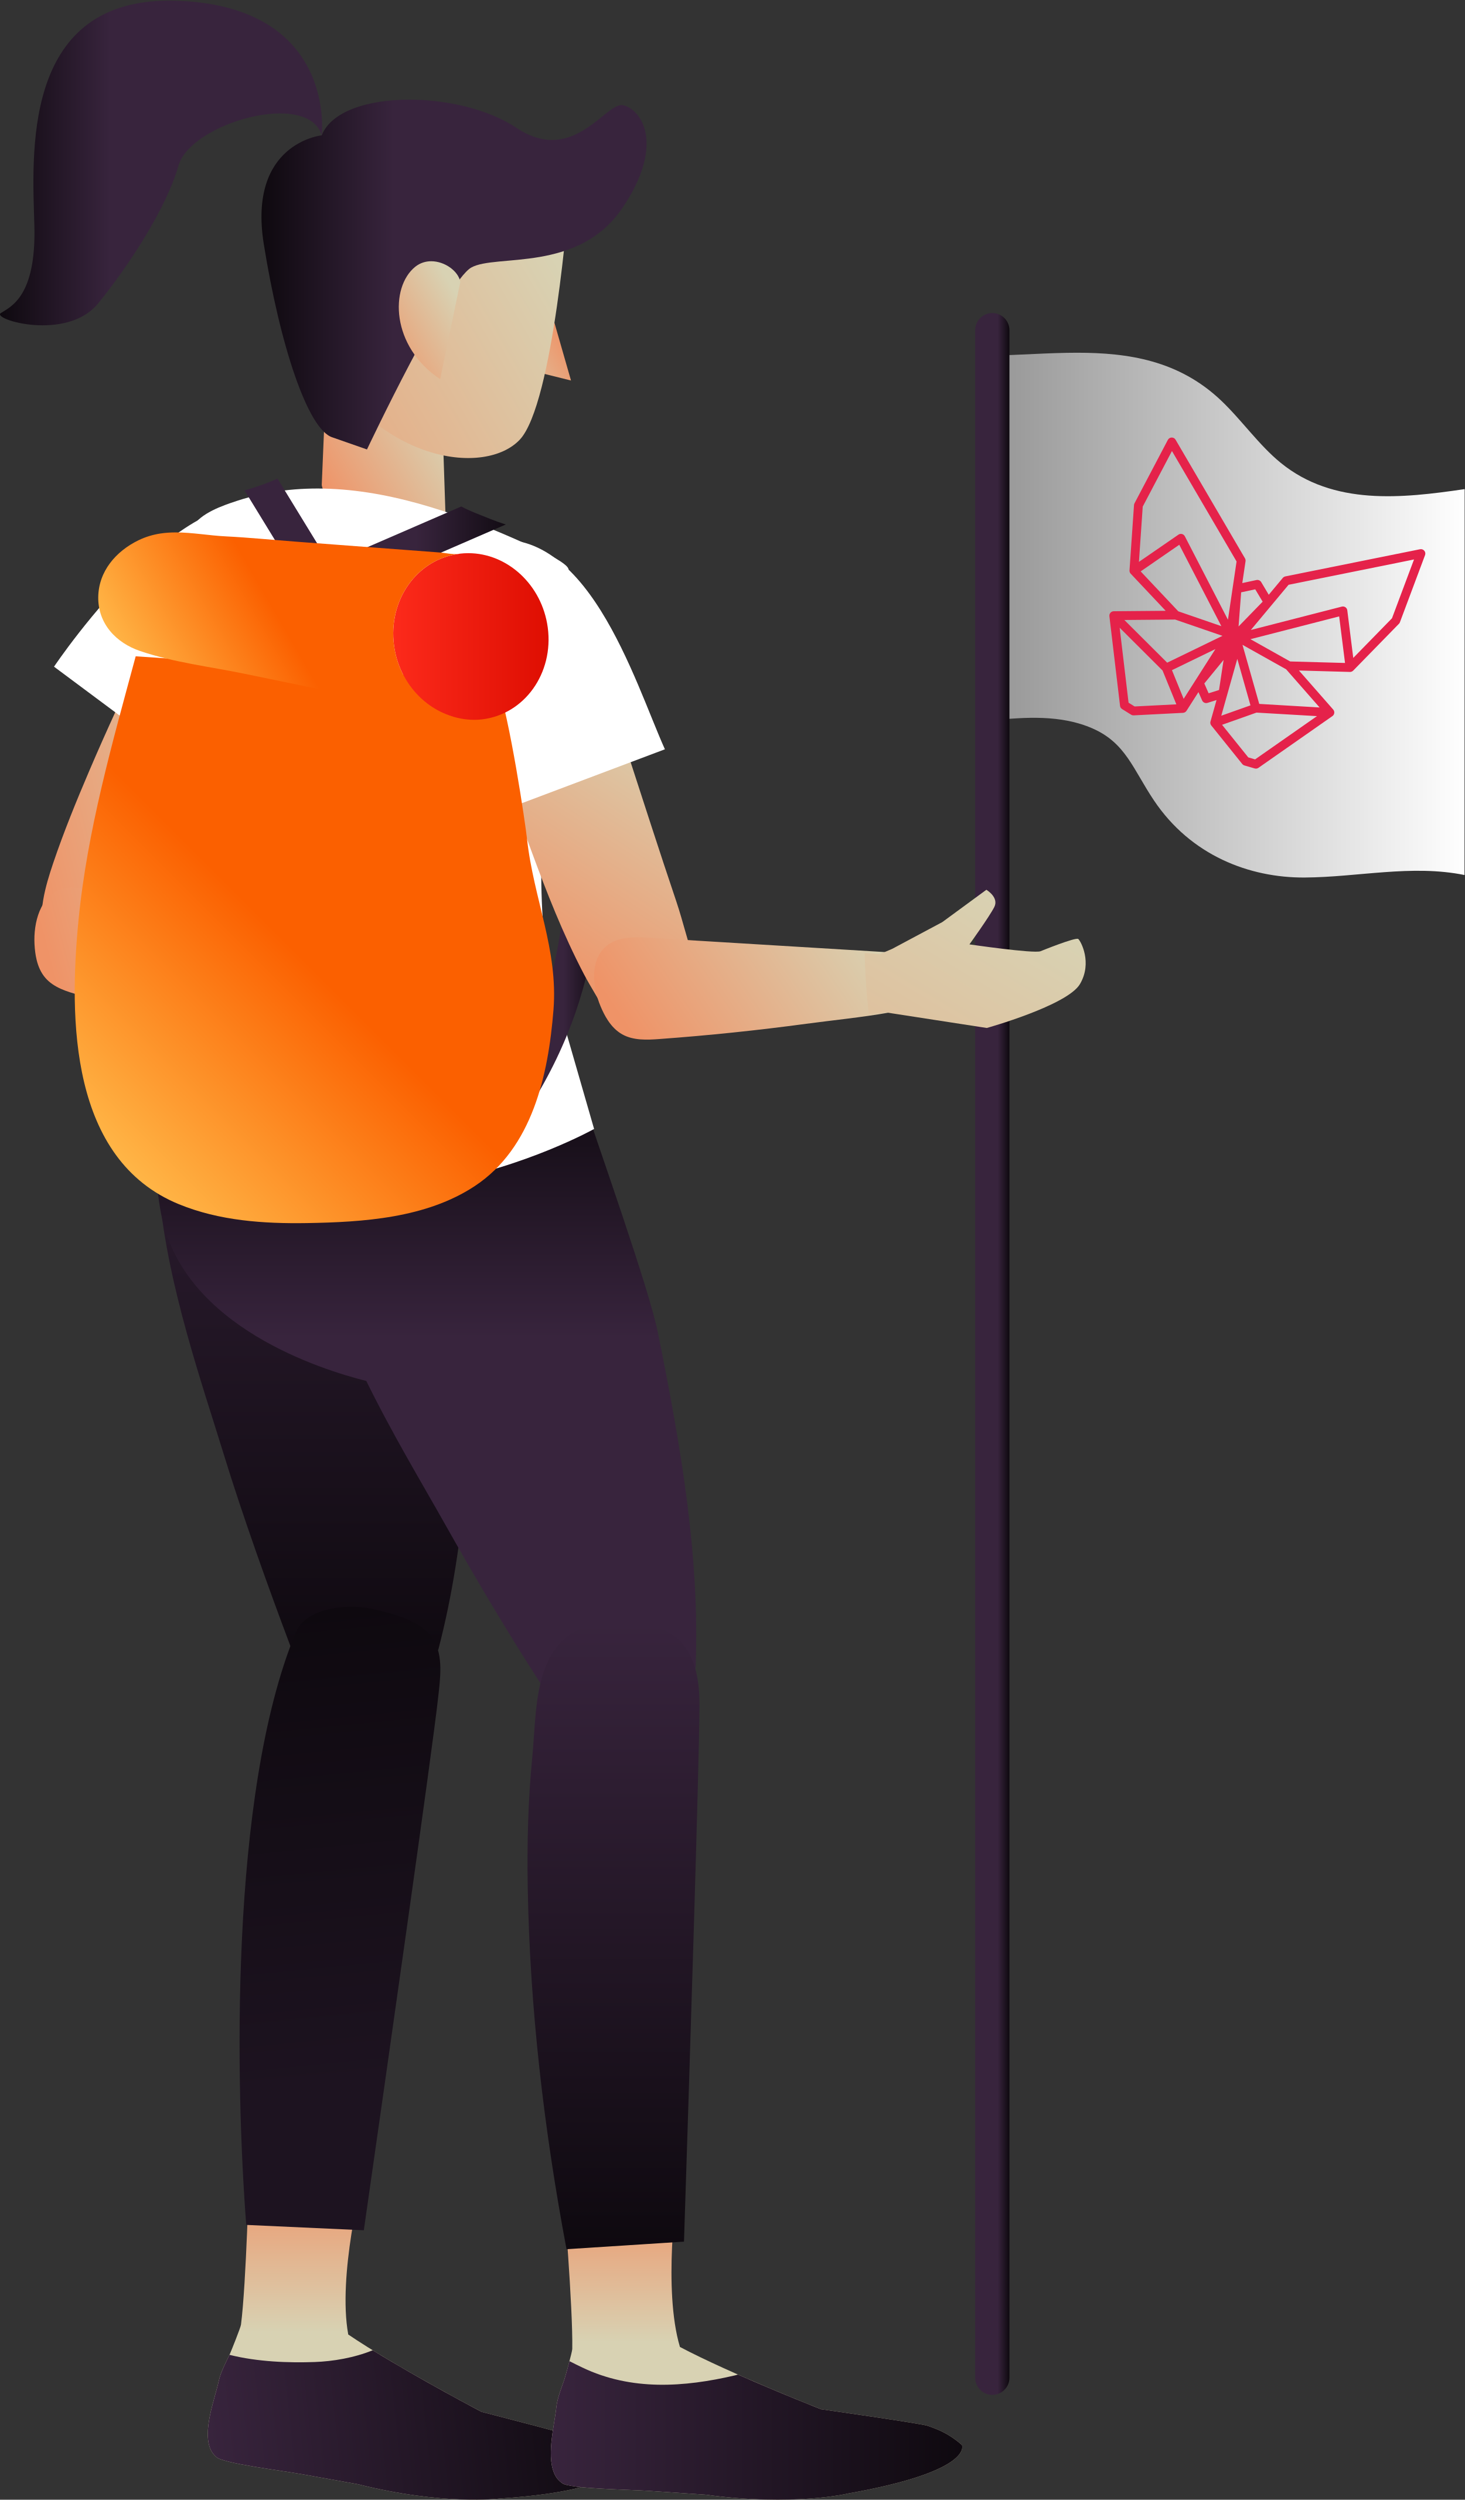 <?xml version="1.0" encoding="UTF-8" standalone="no"?>
<svg
   xmlns:dc="http://purl.org/dc/elements/1.1/"
   xmlns:cc="http://creativecommons.org/ns#"
   xmlns:rdf="http://www.w3.org/1999/02/22-rdf-syntax-ns#"
   xmlns:svg="http://www.w3.org/2000/svg"
   xmlns="http://www.w3.org/2000/svg"
   viewBox="0 0 151.753 258.924"
   height="258.924"
   width="151.753"
   xml:space="preserve"
   id="svg2"
   version="1.1"><rect x="0" y="0" width="151.753" height="258.924" fill="#333333" stroke="none"/><defs
     id="defs6"><clipPath
       id="clipPath18"
       clipPathUnits="userSpaceOnUse"><path
         id="path16"
         d="m 15.897,150.973 c -0.739,-0.359 -1.367,-0.995 -1.915,-1.767 v 0 c -1.162,-1.639 -1.964,-3.89 -2.703,-5.406 v 0 c -1.517,-3.114 -2.977,-6.256 -4.336,-9.442 v 0 c -1.01,-2.363 -1.984,-4.744 -2.808,-7.179 v 0 C 3.531,125.387 2.896,123.234 3.429,121.35 v 0 c 0.523,-1.848 2.283,-2.562 4.07,-2.265 v 0 c 0.791,0.132 1.523,0.336 2.066,0.787 v 0 c 1.068,0.886 3.537,5.349 4.803,8.036 v 0 c 1.125,2.39 2.261,4.774 3.391,7.163 v 0 c 0.798,1.687 1.595,3.374 2.375,5.071 v 0 c 1.59,3.461 3.997,8.523 -0.484,11.022 v 0 c -0.402,0.225 -0.918,0.317 -1.455,0.317 v 0 c -0.825,0 -1.702,-0.218 -2.298,-0.508" /></clipPath><linearGradient
       id="linearGradient30"
       spreadMethod="pad"
       gradientTransform="matrix(23.758,5.765,5.765,-23.758,0.742,132.411)"
       gradientUnits="userSpaceOnUse"
       y2="0"
       x2="1"
       y1="0"
       x1="0"><stop
         id="stop24"
         offset="0"
         style="stop-opacity:1;stop-color:#ef9367" /><stop
         id="stop26"
         offset="0.862"
         style="stop-opacity:1;stop-color:#d8d2b3" /><stop
         id="stop28"
         offset="1"
         style="stop-opacity:1;stop-color:#d8d2b3" /></linearGradient><clipPath
       id="clipPath40"
       clipPathUnits="userSpaceOnUse"><path
         id="path38"
         d="m 29.888,118.071 -4.362,-0.645 -1.068,-0.063 c -0.189,0.086 -0.558,0.255 -1.057,0.485 v 0 c -0.499,-1.502 -0.942,-3.024 -1.292,-4.562 v 0 c 0.4,-0.109 0.788,-0.214 1.199,-0.326 v 0 l 0.008,0.026 7.054,-3.826 c 0,0 6.484,-0.466 7.967,0.77 v 0 c 1.482,1.237 1.186,3.123 1.057,3.341 v 0 c -0.129,0.219 -3.083,0.095 -3.083,0.095 v 0 c -0.577,-0.002 -5.02,2.364 -5.02,2.364 v 0 c 0,0 2.18,1.499 2.795,2.08 v 0 c 0.615,0.581 -0.126,1.471 -0.126,1.471 v 0 z" /></clipPath><linearGradient
       id="linearGradient52"
       spreadMethod="pad"
       gradientTransform="matrix(-21.957,-17.96,-17.96,21.957,35.674,117.818)"
       gradientUnits="userSpaceOnUse"
       y2="0"
       x2="1"
       y1="0"
       x1="0"><stop
         id="stop46"
         offset="0"
         style="stop-opacity:1;stop-color:#d8d2b3" /><stop
         id="stop48"
         offset="0.987"
         style="stop-opacity:1;stop-color:#e5af88" /><stop
         id="stop50"
         offset="1"
         style="stop-opacity:1;stop-color:#e5af88" /></linearGradient><clipPath
       id="clipPath62"
       clipPathUnits="userSpaceOnUse"><path
         id="path60"
         d="M 4.755,125.144 C 3.134,124.608 2.59,122.566 2.682,120.861 v 0 c 0.022,-0.405 0.07,-0.82 0.167,-1.217 v 0 c 0.126,-0.514 0.337,-0.999 0.684,-1.397 v 0 c 0.652,-0.75 1.664,-1.057 2.621,-1.323 v 0 c 3.678,-1.022 7.388,-1.932 11.121,-2.727 v 0 c 1.864,-0.398 4.383,-1.019 6.265,-1.332 v 0 l 1.536,4.445 c -5.673,2.429 -11.346,4.858 -17.018,7.288 v 0 c -0.785,0.336 -1.637,0.676 -2.469,0.676 v 0 c -0.281,0 -0.56,-0.039 -0.834,-0.13" /></clipPath><linearGradient
       id="linearGradient74"
       spreadMethod="pad"
       gradientTransform="matrix(-20.277,-5.229,-5.229,20.277,23.983,121.545)"
       gradientUnits="userSpaceOnUse"
       y2="0"
       x2="1"
       y1="0"
       x1="0"><stop
         id="stop68"
         offset="0"
         style="stop-opacity:1;stop-color:#d8d2b3" /><stop
         id="stop70"
         offset="0.956"
         style="stop-opacity:1;stop-color:#ef9367" /><stop
         id="stop72"
         offset="1"
         style="stop-opacity:1;stop-color:#ef9367" /></linearGradient><clipPath
       id="clipPath84"
       clipPathUnits="userSpaceOnUse"><path
         id="path82"
         d="M 0,194.193 H 113.815 V 0 H 0 Z" /></clipPath><clipPath
       id="clipPath96"
       clipPathUnits="userSpaceOnUse"><path
         id="path94"
         d="m 22.508,121.1 c -1.234,-0.263 -2.402,-0.766 -3.443,-1.477 v 0 C 6.806,111.251 14.07,92.058 17.385,81.242 v 0 c 1.441,-4.697 3.449,-10.309 5.182,-14.907 v 0 c 6.3,-5.489 11.495,-0.272 11.495,-0.272 v 0 c 2.209,8.451 2.56,17.371 2.7,26.066 v 0 c 0.071,4.319 -2.107,20.121 -2.349,24.439 v 0 c -0.266,4.724 -0.944,6.197 -3.349,6.197 v 0 c -1.758,0 -4.438,-0.786 -8.556,-1.665" /></clipPath><linearGradient
       id="linearGradient108"
       spreadMethod="pad"
       gradientTransform="matrix(2.6e-6,58.941,-58.941,2.6e-6,24.488,63.823)"
       gradientUnits="userSpaceOnUse"
       y2="0"
       x2="1"
       y1="0"
       x1="0"><stop
         id="stop102"
         offset="0"
         style="stop-opacity:1;stop-color:#0e090f" /><stop
         id="stop104"
         offset="0.996"
         style="stop-opacity:1;stop-color:#38243d" /><stop
         id="stop106"
         offset="1"
         style="stop-opacity:1;stop-color:#38243d" /></linearGradient><clipPath
       id="clipPath118"
       clipPathUnits="userSpaceOnUse"><path
         id="path116"
         d="M 18.726,13.599 C 18.698,13.38 17.942,11.493 17.852,11.3 v 0 C 17.532,10.625 17.153,9.934 16.997,9.222 v 0 C 16.669,7.741 15.707,5.331 16.378,3.876 v 0 c 0.087,-0.19 0.227,-0.377 0.44,-0.567 v 0 c 0.553,-0.49 5.08,-1.045 6.578,-1.313 v 0 c 1.461,-0.261 2.922,-0.522 4.382,-0.783 v 0 C 34.477,-0.467 38.8,0.089 38.8,0.089 v 0 c 9.942,0.661 9.209,2.771 9.209,2.771 v 0 c -1.069,1.18 -2.064,1.551 -2.46,1.767 v 0 c -0.396,0.216 -8.127,2.2 -8.127,2.2 v 0 c 0,0 -6.679,3.512 -10.373,6.021 v 0 h 0.011 c -0.833,4.587 1.109,12.088 1.109,12.088 v 0 l -8.804,0.677 c 0,0 -0.228,-8.842 -0.639,-12.014" /></clipPath><linearGradient
       id="linearGradient130"
       spreadMethod="pad"
       gradientTransform="matrix(-4.27e-5,25.612,-25.612,-4.27e-5,32.083,9.766e-4)"
       gradientUnits="userSpaceOnUse"
       y2="0"
       x2="1"
       y1="0"
       x1="0"><stop
         id="stop124"
         offset="0"
         style="stop-opacity:1;stop-color:#d8d2b3" /><stop
         id="stop126"
         offset="0.509"
         style="stop-opacity:1;stop-color:#d8d2b3" /><stop
         id="stop128"
         offset="1"
         style="stop-opacity:1;stop-color:#ef9367" /></linearGradient><clipPath
       id="clipPath140"
       clipPathUnits="userSpaceOnUse"><path
         id="path138"
         d="m 24.455,10.701 c -2.008,-0.071 -4.426,0.008 -6.623,0.559 v 0 C 17.517,10.598 17.15,9.92 16.997,9.222 v 0 C 16.669,7.741 15.707,5.331 16.378,3.876 v 0 c 0.087,-0.19 0.227,-0.377 0.44,-0.567 v 0 c 0.553,-0.49 5.08,-1.045 6.578,-1.313 v 0 c 1.461,-0.261 2.922,-0.522 4.382,-0.783 v 0 C 34.477,-0.467 38.8,0.089 38.8,0.089 v 0 c 9.942,0.661 9.209,2.771 9.209,2.771 v 0 c -1.069,1.18 -2.064,1.551 -2.46,1.767 v 0 c -0.396,0.216 -8.127,2.2 -8.127,2.2 v 0 c 0,0 -4.754,2.499 -8.458,4.788 v 0 C 27.518,11.028 25.89,10.753 24.455,10.701" /></clipPath><linearGradient
       id="linearGradient152"
       spreadMethod="pad"
       gradientTransform="matrix(-31.303,-3.311,3.311,-31.303,47.503,7.68)"
       gradientUnits="userSpaceOnUse"
       y2="0"
       x2="1"
       y1="0"
       x1="0"><stop
         id="stop146"
         offset="0"
         style="stop-opacity:1;stop-color:#0e090f" /><stop
         id="stop148"
         offset="0.996"
         style="stop-opacity:1;stop-color:#38243d" /><stop
         id="stop150"
         offset="1"
         style="stop-opacity:1;stop-color:#38243d" /></linearGradient><clipPath
       id="clipPath162"
       clipPathUnits="userSpaceOnUse"><path
         id="path160"
         d="M 22.972,67.37 C 17.769,54.761 18.332,31.833 19.134,21.356 v 0 l 9.138,-0.417 c 1.721,12.013 5.349,37.438 5.779,41.43 v 0 c 0.152,1.41 0.417,3.19 -0.367,4.467 v 0 c -0.892,1.454 -3.052,1.979 -4.592,2.352 v 0 c -0.492,0.12 -1.118,0.194 -1.785,0.194 v 0 c -1.722,0 -3.711,-0.498 -4.335,-2.012" /></clipPath><linearGradient
       id="linearGradient178"
       spreadMethod="pad"
       gradientTransform="matrix(5.083,-48.056,48.056,5.083,23.932,69.073)"
       gradientUnits="userSpaceOnUse"
       y2="0"
       x2="1"
       y1="0"
       x1="0"><stop
         id="stop168"
         offset="0"
         style="stop-opacity:1;stop-color:#0e090f" /><stop
         id="stop170"
         offset="0.764"
         style="stop-opacity:1;stop-color:#1d1320" /><stop
         id="stop172"
         offset="0.765"
         style="stop-opacity:1;stop-color:#1d1320" /><stop
         id="stop174"
         offset="0.999"
         style="stop-opacity:1;stop-color:#1d1320" /><stop
         id="stop176"
         offset="1"
         style="stop-opacity:1;stop-color:#1d1320" /></linearGradient><clipPath
       id="clipPath188"
       clipPathUnits="userSpaceOnUse"><path
         id="path186"
         d="m 25.723,110.711 c -0.024,-0.041 -0.054,-0.08 -0.077,-0.121 v 0 l -0.02,0.121 H 12.468 l -0.021,-0.02 c -0.97,-6.53 0.151,-11.14 0.151,-11.14 v 0 C 14.48,91.125 24.904,87.826 28.465,86.934 v 0 c 2.018,-4.112 4.314,-7.927 6.055,-11.019 v 0 c 2.411,-4.281 4.916,-8.522 7.591,-12.644 v 0 c 7.327,-4.016 11.943,1.378 11.943,1.378 v 0 c 0.352,8.727 -1.21,17.516 -2.93,26.04 v 0 c -0.696,3.446 -4.456,13.971 -6.459,20.022 v 0 z" /></clipPath><linearGradient
       id="linearGradient204"
       spreadMethod="pad"
       gradientTransform="matrix(2.6e-6,-59.606,59.606,2.6e-6,33.078,110.711)"
       gradientUnits="userSpaceOnUse"
       y2="0"
       x2="1"
       y1="0"
       x1="0"><stop
         id="stop194"
         offset="0"
         style="stop-opacity:1;stop-color:#0e090f" /><stop
         id="stop196"
         offset="0.343"
         style="stop-opacity:1;stop-color:#38243d" /><stop
         id="stop198"
         offset="0.811"
         style="stop-opacity:1;stop-color:#38243d" /><stop
         id="stop200"
         offset="0.997"
         style="stop-opacity:1;stop-color:#38243d" /><stop
         id="stop202"
         offset="1"
         style="stop-opacity:1;stop-color:#38243d" /></linearGradient><clipPath
       id="clipPath214"
       clipPathUnits="userSpaceOnUse"><path
         id="path212"
         d="m 43.787,23.725 c 0,0 0.742,-8.814 0.683,-12.013 v 0 c -0.005,-0.221 -0.549,-2.18 -0.618,-2.38 v 0 C 43.609,8.626 43.308,7.898 43.23,7.172 v 0 C 43.068,5.664 42.375,3.163 43.202,1.79 v 0 C 43.31,1.611 43.469,1.442 43.701,1.275 v 0 c 0.603,-0.426 5.164,-0.482 6.684,-0.584 v 0 c 1.479,-0.098 2.96,-0.198 4.439,-0.298 v 0 c 6.844,-0.934 11.08,0.091 11.08,0.091 v 0 c 9.809,1.748 8.849,3.765 8.849,3.765 v 0 c -1.191,1.056 -2.222,1.317 -2.639,1.488 v 0 c -0.416,0.171 -8.319,1.296 -8.319,1.296 v 0 c 0,0 -7.024,2.756 -10.97,4.845 v 0 l 0.01,10e-4 c -1.331,4.469 -0.223,12.137 -0.223,12.137 v 0 z" /></clipPath><linearGradient
       id="linearGradient226"
       spreadMethod="pad"
       gradientTransform="matrix(1e-6,24.017,-24.017,1e-6,58.792,0)"
       gradientUnits="userSpaceOnUse"
       y2="0"
       x2="1"
       y1="0"
       x1="0"><stop
         id="stop220"
         offset="0"
         style="stop-opacity:1;stop-color:#d8d2b3" /><stop
         id="stop222"
         offset="0.509"
         style="stop-opacity:1;stop-color:#d8d2b3" /><stop
         id="stop224"
         offset="1"
         style="stop-opacity:1;stop-color:#ef9367" /></linearGradient><clipPath
       id="clipPath236"
       clipPathUnits="userSpaceOnUse"><path
         id="path234"
         d="M 0,194.193 H 113.815 V 0 H 0 Z" /></clipPath><clipPath
       id="clipPath248"
       clipPathUnits="userSpaceOnUse"><path
         id="path246"
         d="M 43.852,9.332 C 43.609,8.626 43.308,7.898 43.23,7.172 v 0 C 43.068,5.664 42.375,3.163 43.202,1.79 v 0 C 43.31,1.611 43.469,1.442 43.701,1.275 v 0 c 0.603,-0.426 5.164,-0.482 6.684,-0.584 v 0 c 1.479,-0.098 2.96,-0.198 4.439,-0.298 v 0 c 6.844,-0.934 11.08,0.091 11.08,0.091 v 0 c 9.809,1.748 8.849,3.765 8.849,3.765 v 0 c -1.191,1.056 -2.222,1.317 -2.639,1.488 v 0 c -0.416,0.171 -8.319,1.296 -8.319,1.296 v 0 c 0,0 -3.172,1.244 -6.45,2.694 v 0 C 57.275,9.705 57.204,9.684 57.129,9.666 v 0 C 53.126,8.732 49.06,8.457 45.259,10.27 v 0 c -0.328,0.156 -0.666,0.323 -1.007,0.498 v 0 c -0.161,-0.616 -0.361,-1.32 -0.4,-1.436" /></clipPath><linearGradient
       id="linearGradient260"
       spreadMethod="pad"
       gradientTransform="matrix(-31.975,0,0,-31.975,74.779,5.384)"
       gradientUnits="userSpaceOnUse"
       y2="0"
       x2="1"
       y1="0"
       x1="0"><stop
         id="stop254"
         offset="0"
         style="stop-opacity:1;stop-color:#0e090f" /><stop
         id="stop256"
         offset="0.996"
         style="stop-opacity:1;stop-color:#38243d" /><stop
         id="stop258"
         offset="1"
         style="stop-opacity:1;stop-color:#38243d" /></linearGradient><clipPath
       id="clipPath270"
       clipPathUnits="userSpaceOnUse"><path
         id="path268"
         d="m 44.986,67.63 c -3.565,-1.705 -3.289,-6.555 -3.622,-9.92 v 0 c -0.332,-3.344 -0.41,-6.711 -0.355,-10.069 v 0 c 0.156,-9.434 1.268,-18.904 3.014,-28.173 v 0 l 9.129,0.588 c 0.394,12.129 1.212,37.799 1.202,41.813 v 0 c -0.006,2.072 -0.411,4.393 -2.371,5.509 v 0 C 50.891,68 49.544,68.315 48.208,68.315 v 0 c -1.136,0 -2.263,-0.227 -3.222,-0.685" /></clipPath><linearGradient
       id="linearGradient282"
       spreadMethod="pad"
       gradientTransform="matrix(2.1e-6,48.847,-48.847,2.1e-6,47.673,19.468)"
       gradientUnits="userSpaceOnUse"
       y2="0"
       x2="1"
       y1="0"
       x1="0"><stop
         id="stop276"
         offset="0"
         style="stop-opacity:1;stop-color:#0e090f" /><stop
         id="stop278"
         offset="0.996"
         style="stop-opacity:1;stop-color:#38243d" /><stop
         id="stop280"
         offset="1"
         style="stop-opacity:1;stop-color:#38243d" /></linearGradient><clipPath
       id="clipPath292"
       clipPathUnits="userSpaceOnUse"><path
         id="path290"
         d="m 41.405,165.412 2.967,-0.738 -1.688,5.884 z" /></clipPath><linearGradient
       id="linearGradient304"
       spreadMethod="pad"
       gradientTransform="matrix(3.188,1.84,-1.84,3.188,40.981,166.146)"
       gradientUnits="userSpaceOnUse"
       y2="0"
       x2="1"
       y1="0"
       x1="0"><stop
         id="stop298"
         offset="0"
         style="stop-opacity:1;stop-color:#e2b691" /><stop
         id="stop300"
         offset="0.956"
         style="stop-opacity:1;stop-color:#ef9367" /><stop
         id="stop302"
         offset="1"
         style="stop-opacity:1;stop-color:#ef9367" /></linearGradient><clipPath
       id="clipPath314"
       clipPathUnits="userSpaceOnUse"><path
         id="path312"
         d="m 25.002,156.549 c 0,0 0.17,-1.23 1.788,-2.598 v 0 c 2.033,-1.719 6.85,-1.311 7.844,-0.185 v 0 c 0,0 -0.325,9.673 -0.357,11.318 v 0 l -8.682,5.592 z" /></clipPath><linearGradient
       id="linearGradient326"
       spreadMethod="pad"
       gradientTransform="matrix(10.781,6.225,-6.225,10.781,23.712,158.484)"
       gradientUnits="userSpaceOnUse"
       y2="0"
       x2="1"
       y1="0"
       x1="0"><stop
         id="stop320"
         offset="0"
         style="stop-opacity:1;stop-color:#ef9367" /><stop
         id="stop322"
         offset="0.862"
         style="stop-opacity:1;stop-color:#d8d2b3" /><stop
         id="stop324"
         offset="1"
         style="stop-opacity:1;stop-color:#d8d2b3" /></linearGradient><clipPath
       id="clipPath336"
       clipPathUnits="userSpaceOnUse"><path
         id="path334"
         d="m 25.78,176.345 -0.809,-7.682 -0.226,-2.161 c 4.898,-8.332 13.011,-9.213 15.641,-6.431 v 0 c 2.63,2.781 3.813,18.669 3.813,18.669 v 0 l -17.89,2.642 z" /></clipPath><linearGradient
       id="linearGradient348"
       spreadMethod="pad"
       gradientTransform="matrix(19.89,11.483,-11.483,19.89,25.104,165.879)"
       gradientUnits="userSpaceOnUse"
       y2="0"
       x2="1"
       y1="0"
       x1="0"><stop
         id="stop342"
         offset="0"
         style="stop-opacity:1;stop-color:#e5af88" /><stop
         id="stop344"
         offset="0.862"
         style="stop-opacity:1;stop-color:#d8d2b3" /><stop
         id="stop346"
         offset="1"
         style="stop-opacity:1;stop-color:#d8d2b3" /></linearGradient><clipPath
       id="clipPath358"
       clipPathUnits="userSpaceOnUse"><path
         id="path356"
         d="m 25.002,183.726 c 0,0 -5.757,-0.585 -4.505,-8.438 v 0 c 1.254,-7.852 3.426,-14.452 5.347,-15.036 v 0 l 2.673,-0.935 c 0,0 6.182,13.047 8.103,14.134 v 0 c 1.922,1.086 8.354,-0.444 11.779,4.678 v 0 c 3.381,5.055 1.337,7.685 0,7.936 v 0 c -0.531,0.099 -1.244,-0.623 -2.19,-1.345 v 0 c -1.437,-1.096 -3.408,-2.192 -6.08,-0.41 v 0 c -2.155,1.437 -5.382,2.188 -8.318,2.188 v 0 c -3.209,0 -6.071,-0.896 -6.809,-2.772" /></clipPath><linearGradient
       id="linearGradient374"
       spreadMethod="pad"
       gradientTransform="matrix(29.925,0,0,-29.925,20.319,172.908)"
       gradientUnits="userSpaceOnUse"
       y2="0"
       x2="1"
       y1="0"
       x1="0"><stop
         id="stop364"
         offset="0"
         style="stop-opacity:1;stop-color:#0e090f" /><stop
         id="stop366"
         offset="0.343"
         style="stop-opacity:1;stop-color:#38243d" /><stop
         id="stop368"
         offset="0.811"
         style="stop-opacity:1;stop-color:#38243d" /><stop
         id="stop370"
         offset="0.997"
         style="stop-opacity:1;stop-color:#38243d" /><stop
         id="stop372"
         offset="1"
         style="stop-opacity:1;stop-color:#38243d" /></linearGradient><clipPath
       id="clipPath384"
       clipPathUnits="userSpaceOnUse"><path
         id="path382"
         d="m 32.27,173.514 c -1.983,-1.593 -1.898,-6.197 1.933,-8.735 v 0 l 1.568,7.555 c -0.145,0.83 -1.198,1.608 -2.263,1.608 v 0 c -0.43,0 -0.862,-0.127 -1.238,-0.428" /></clipPath><linearGradient
       id="linearGradient396"
       spreadMethod="pad"
       gradientTransform="matrix(5.211,3.009,-3.009,5.211,31.37,168.082)"
       gradientUnits="userSpaceOnUse"
       y2="0"
       x2="1"
       y1="0"
       x1="0"><stop
         id="stop390"
         offset="0"
         style="stop-opacity:1;stop-color:#e6ab83" /><stop
         id="stop392"
         offset="0.862"
         style="stop-opacity:1;stop-color:#d8d2b3" /><stop
         id="stop394"
         offset="1"
         style="stop-opacity:1;stop-color:#d8d2b3" /></linearGradient><clipPath
       id="clipPath406"
       clipPathUnits="userSpaceOnUse"><path
         id="path404"
         d="M 0,194.193 H 113.815 V 0 H 0 Z" /></clipPath><clipPath
       id="clipPath418"
       clipPathUnits="userSpaceOnUse"><path
         id="path416"
         d="m 38.608,144.977 c 0.117,-0.172 11.589,-17.46 0.326,-35.454 v 0 l 2.326,-1.15 c 12.031,19.222 -0.251,37.646 -0.375,37.829 v 0 z" /></clipPath><linearGradient
       id="linearGradient434"
       spreadMethod="pad"
       gradientTransform="matrix(-7.93,0,0,-7.93,46.539,127.288)"
       gradientUnits="userSpaceOnUse"
       y2="0"
       x2="1"
       y1="0"
       x1="0"><stop
         id="stop424"
         offset="0"
         style="stop-opacity:1;stop-color:#0e090f" /><stop
         id="stop426"
         offset="0.343"
         style="stop-opacity:1;stop-color:#38243d" /><stop
         id="stop428"
         offset="0.811"
         style="stop-opacity:1;stop-color:#38243d" /><stop
         id="stop430"
         offset="0.997"
         style="stop-opacity:1;stop-color:#38243d" /><stop
         id="stop432"
         offset="1"
         style="stop-opacity:1;stop-color:#38243d" /></linearGradient><clipPath
       id="clipPath444"
       clipPathUnits="userSpaceOnUse"><path
         id="path442"
         d="m 38.975,149.13 c -1.134,-0.286 -2.213,-1.69 -2.599,-2.715 v 0 c -0.291,-0.769 -0.31,-1.662 -0.18,-2.6 v 0 c 0.28,-1.989 1.242,-4.177 1.745,-5.787 v 0 c 1.034,-3.304 2.13,-6.593 3.328,-9.843 v 0 c 1.206,-3.277 2.492,-6.554 4.113,-9.653 v 0 c 0.398,-0.761 1.719,-2.986 2.321,-3.909 v 0 l 6.392,4.534 c -0.559,1.537 -1.025,3.513 -1.535,5.026 v 0 c -1.341,3.971 -2.617,7.961 -3.914,11.945 v 0 c -0.578,1.775 -1.157,3.549 -1.754,5.319 v 0 c -1.095,3.241 -2.598,7.871 -6.495,7.871 v 0 c -0.442,0 -0.915,-0.06 -1.422,-0.188" /></clipPath><linearGradient
       id="linearGradient456"
       spreadMethod="pad"
       gradientTransform="matrix(14.073,21.659,21.659,-14.073,37.629,121.171)"
       gradientUnits="userSpaceOnUse"
       y2="0"
       x2="1"
       y1="0"
       x1="0"><stop
         id="stop450"
         offset="0"
         style="stop-opacity:1;stop-color:#ef9367" /><stop
         id="stop452"
         offset="0.862"
         style="stop-opacity:1;stop-color:#d8d2b3" /><stop
         id="stop454"
         offset="1"
         style="stop-opacity:1;stop-color:#d8d2b3" /></linearGradient><clipPath
       id="clipPath466"
       clipPathUnits="userSpaceOnUse"><path
         id="path464"
         d="m 47.178,120.774 c -1.345,-1.053 -1.168,-3.157 -0.507,-4.732 v 0 c 0.157,-0.375 0.341,-0.748 0.567,-1.089 v 0 c 0.293,-0.442 0.655,-0.827 1.115,-1.085 v 0 c 0.867,-0.486 1.924,-0.436 2.915,-0.362 v 0 c 3.807,0.278 7.605,0.673 11.389,1.183 v 0 c 1.889,0.254 4.47,0.519 6.346,0.858 v 0 l -0.052,4.703 c -6.16,0.374 -12.319,0.748 -18.479,1.122 v 0 c -0.307,0.019 -0.623,0.035 -0.938,0.035 v 0 c -0.853,0 -1.699,-0.119 -2.356,-0.633" /></clipPath><linearGradient
       id="linearGradient478"
       spreadMethod="pad"
       gradientTransform="matrix(-17.325,-11.76,-11.76,17.325,66.494,123.869)"
       gradientUnits="userSpaceOnUse"
       y2="0"
       x2="1"
       y1="0"
       x1="0"><stop
         id="stop472"
         offset="0"
         style="stop-opacity:1;stop-color:#d8d2b3" /><stop
         id="stop474"
         offset="0.956"
         style="stop-opacity:1;stop-color:#ef9367" /><stop
         id="stop476"
         offset="1"
         style="stop-opacity:1;stop-color:#ef9367" /></linearGradient><clipPath
       id="clipPath488"
       clipPathUnits="userSpaceOnUse"><path
         id="path486"
         d="M 0,194.193 H 113.815 V 0 H 0 Z" /></clipPath><clipPath
       id="clipPath500"
       clipPathUnits="userSpaceOnUse"><path
         id="path498"
         d="m 19.003,156.135 5.542,-9.052 14.756,6.402 c -0.82,0.26 -1.614,0.594 -2.415,0.917 v 0 c -0.369,0.15 -0.715,0.31 -1.044,0.483 v 0 l -10.234,-4.438 -4.042,6.603 c -0.841,-0.374 -1.694,-0.673 -2.563,-0.915" /></clipPath><linearGradient
       id="linearGradient516"
       spreadMethod="pad"
       gradientTransform="matrix(-22.556,0,0,-22.556,40.037,152.066)"
       gradientUnits="userSpaceOnUse"
       y2="0"
       x2="1"
       y1="0"
       x1="0"><stop
         id="stop506"
         offset="0"
         style="stop-opacity:1;stop-color:#0e090f" /><stop
         id="stop508"
         offset="0.343"
         style="stop-opacity:1;stop-color:#38243d" /><stop
         id="stop510"
         offset="0.811"
         style="stop-opacity:1;stop-color:#38243d" /><stop
         id="stop512"
         offset="0.997"
         style="stop-opacity:1;stop-color:#38243d" /><stop
         id="stop514"
         offset="1"
         style="stop-opacity:1;stop-color:#38243d" /></linearGradient><clipPath
       id="clipPath526"
       clipPathUnits="userSpaceOnUse"><path
         id="path524"
         d="m 6.104,122.771 c -0.759,-7.718 -0.673,-18.637 7.807,-22.106 v 0 c 3.138,-1.282 6.565,-1.517 9.926,-1.463 v 0 c 4.389,0.072 9.286,0.384 13.06,2.878 v 0 c 4.476,2.957 5.713,8.639 6.113,13.687 v 0 c 0.373,4.685 -1.544,8.617 -2.055,13.28 v 0 c -0.14,1.274 -1.317,9.237 -2.352,12.285 v 0 l -28.058,1.912 C 8.721,136.49 6.789,129.747 6.104,122.771" /></clipPath><linearGradient
       id="linearGradient540"
       spreadMethod="pad"
       gradientTransform="matrix(-33.316,-33.316,33.316,-33.316,40.572,139.361)"
       gradientUnits="userSpaceOnUse"
       y2="0"
       x2="1"
       y1="0"
       x1="0"><stop
         id="stop532"
         offset="0"
         style="stop-opacity:1;stop-color:#fb6000" /><stop
         id="stop534"
         offset="0.341"
         style="stop-opacity:1;stop-color:#fb6000" /><stop
         id="stop536"
         offset="0.55"
         style="stop-opacity:1;stop-color:#fb6000" /><stop
         id="stop538"
         offset="1"
         style="stop-opacity:1;stop-color:#ffb546" /></linearGradient><clipPath
       id="clipPath550"
       clipPathUnits="userSpaceOnUse"><path
         id="path548"
         d="m 10.545,143.244 c -0.404,-1.492 -0.154,-0.541 -0.554,-2.034 v 0 l 23.98,-5.96 c 3.992,-7.588 7.434,-20.981 2.753,-28.931 v 0 c -1.941,-3.294 -5.169,-5.807 -8.838,-6.879 v 0 c 4.856,-0.227 9.752,2.283 12.4,6.36 v 0 c 4.232,6.515 2.389,14.895 1.441,22.122 v 0 c -0.239,1.818 -3.598,15.322 -3.598,15.322 v 0 z" /></clipPath><clipPath
       id="clipPath558"
       clipPathUnits="userSpaceOnUse"><path
         id="path556"
         d="M -32768,32767 H 32767 V -32768 H -32768 Z" /></clipPath><linearGradient
       id="linearGradient564"
       spreadMethod="pad"
       gradientTransform="matrix(-32.961,0,0,-32.961,42.952,121.335)"
       gradientUnits="userSpaceOnUse"
       y2="0"
       x2="1"
       y1="0"
       x1="0"><stop
         id="stop560"
         offset="0"
         style="stop-opacity:1;stop-color:#ffffff" /><stop
         id="stop562"
         offset="1"
         style="stop-opacity:0.2;stop-color:#ffffff" /></linearGradient><mask
       id="mask566"
       height="1"
       width="1"
       y="0"
       x="0"
       maskUnits="userSpaceOnUse"><g
         id="g576"><g
           id="g574"
           clip-path="url(#clipPath558)"><g
             id="g572"><g
               id="g570"><path
                 id="path568"
                 style="fill:url(#linearGradient564);stroke:none"
                 d="M -32768,32767 H 32767 V -32768 H -32768 Z" /></g></g></g></g></mask><linearGradient
       id="linearGradient586"
       spreadMethod="pad"
       gradientTransform="matrix(-32.961,0,0,-32.961,42.952,121.335)"
       gradientUnits="userSpaceOnUse"
       y2="0"
       x2="1"
       y1="0"
       x1="0"><stop
         id="stop582"
         offset="0"
         style="stop-opacity:1;stop-color:#de0e02" /><stop
         id="stop584"
         offset="1"
         style="stop-opacity:1;stop-color:#fc2a1b" /></linearGradient><clipPath
       id="clipPath596"
       clipPathUnits="userSpaceOnUse"><path
         id="path594"
         d="m 35.728,151.219 c -0.029,-0.003 -0.054,-0.015 -0.083,-0.019 v 0 c -3.252,-0.434 -5.499,-3.597 -5.025,-7.122 v 0 c 0.368,-2.745 2.282,-4.885 4.652,-5.545 v 0 c 0.698,-0.196 1.433,-0.278 2.184,-0.19 v 0 c 3.299,0.388 5.586,3.584 5.109,7.14 v 0 c -0.445,3.317 -3.138,5.775 -6.175,5.775 v 0 c -0.219,0 -0.44,-0.013 -0.662,-0.039" /></clipPath><linearGradient
       id="linearGradient606"
       spreadMethod="pad"
       gradientTransform="matrix(-12.071,0,0,-12.071,42.628,144.782)"
       gradientUnits="userSpaceOnUse"
       y2="0"
       x2="1"
       y1="0"
       x1="0"><stop
         id="stop602"
         offset="0"
         style="stop-opacity:1;stop-color:#de0e02" /><stop
         id="stop604"
         offset="1"
         style="stop-opacity:1;stop-color:#fc2a1b" /></linearGradient><clipPath
       id="clipPath616"
       clipPathUnits="userSpaceOnUse"><path
         id="path614"
         d="m 34.074,141.722 c -1.204,0 -2.202,0.309 -3.04,0.792 v 0 c 0.756,-1.972 2.343,-3.452 4.238,-3.981 v 0 c 0.698,-0.196 1.433,-0.278 2.184,-0.19 v 0 c 3.299,0.388 5.586,3.584 5.109,7.14 v 0 c -0.278,2.066 -1.44,3.776 -3.001,4.788 v 0 c 1.35,-3.612 -0.469,-8.549 -5.49,-8.549" /></clipPath><clipPath
       id="clipPath624"
       clipPathUnits="userSpaceOnUse"><path
         id="path622"
         d="M -32768,32767 H 32767 V -32768 H -32768 Z" /></clipPath><linearGradient
       id="linearGradient632"
       spreadMethod="pad"
       gradientTransform="matrix(-11.594,0,0,-11.594,42.628,144.29)"
       gradientUnits="userSpaceOnUse"
       y2="0"
       x2="1"
       y1="0"
       x1="0"><stop
         id="stop626"
         offset="0"
         style="stop-opacity:1;stop-color:#ffffff" /><stop
         id="stop628"
         offset="0.003"
         style="stop-opacity:1;stop-color:#ffffff" /><stop
         id="stop630"
         offset="1"
         style="stop-opacity:0.5;stop-color:#ffffff" /></linearGradient><mask
       id="mask634"
       height="1"
       width="1"
       y="0"
       x="0"
       maskUnits="userSpaceOnUse"><g
         id="g644"><g
           id="g642"
           clip-path="url(#clipPath624)"><g
             id="g640"><g
               id="g638"><path
                 id="path636"
                 style="fill:url(#linearGradient632);stroke:none"
                 d="M -32768,32767 H 32767 V -32768 H -32768 Z" /></g></g></g></g></mask><linearGradient
       id="linearGradient656"
       spreadMethod="pad"
       gradientTransform="matrix(-11.594,0,0,-11.594,42.628,144.29)"
       gradientUnits="userSpaceOnUse"
       y2="0"
       x2="1"
       y1="0"
       x1="0"><stop
         id="stop650"
         offset="0"
         style="stop-opacity:1;stop-color:#c5170a" /><stop
         id="stop652"
         offset="0.003"
         style="stop-opacity:1;stop-color:#c5170a" /><stop
         id="stop654"
         offset="1"
         style="stop-opacity:1;stop-color:#da1e11" /></linearGradient><clipPath
       id="clipPath666"
       clipPathUnits="userSpaceOnUse"><path
         id="path664"
         d="m 12.477,152.787 c -0.572,-0.087 -1.143,-0.25 -1.716,-0.527 v 0 c -1.759,-0.855 -3.099,-2.418 -3.126,-4.411 v 0 c -0.028,-2.083 1.398,-3.566 3.257,-4.196 v 0 c 2.61,-0.888 5.431,-1.213 8.123,-1.768 v 0 c 5.418,-1.118 10.837,-2.235 16.257,-3.352 v 0 c -2.37,0.66 -4.284,2.8 -4.652,5.545 v 0 c -0.474,3.525 1.773,6.688 5.025,7.122 v 0 c -0.46,-0.061 -1.031,0.077 -1.492,0.112 v 0 c -3.714,0.279 -7.43,0.56 -11.145,0.839 v 0 c -1.815,0.137 -3.632,0.32 -5.449,0.411 v 0 c -1.331,0.066 -2.619,0.308 -3.893,0.308 v 0 c -0.397,0 -0.794,-0.023 -1.189,-0.083" /></clipPath><linearGradient
       id="linearGradient680"
       spreadMethod="pad"
       gradientTransform="matrix(-22.962,-13.257,13.257,-22.962,34.997,152.323)"
       gradientUnits="userSpaceOnUse"
       y2="0"
       x2="1"
       y1="0"
       x1="0"><stop
         id="stop672"
         offset="0"
         style="stop-opacity:1;stop-color:#fb6000" /><stop
         id="stop674"
         offset="0.341"
         style="stop-opacity:1;stop-color:#fb6000" /><stop
         id="stop676"
         offset="0.55"
         style="stop-opacity:1;stop-color:#fb6000" /><stop
         id="stop678"
         offset="1"
         style="stop-opacity:1;stop-color:#ffb546" /></linearGradient><clipPath
       id="clipPath690"
       clipPathUnits="userSpaceOnUse"><path
         id="path688"
         d="m 12.647,152.991 c -0.068,-0.007 -0.127,-0.034 -0.194,-0.044 v 0 c -1.214,-0.187 -2.279,-0.758 -3.11,-1.582 v 0 c -0.066,-0.066 -0.121,-0.143 -0.177,-0.217 v 0 l 8.596,-0.436 c 4.846,-0.246 9.915,-0.956 14.848,-1.002 v 0 c 0.826,0.779 1.847,1.332 3.035,1.49 v 0 l -20.586,1.55 c -0.563,0.181 -1.154,0.279 -1.758,0.279 v 0 c -0.216,0 -0.435,-0.012 -0.654,-0.038" /></clipPath><clipPath
       id="clipPath698"
       clipPathUnits="userSpaceOnUse"><path
         id="path696"
         d="M -32768,32767 H 32767 V -32768 H -32768 Z" /></clipPath><linearGradient
       id="linearGradient704"
       spreadMethod="pad"
       gradientTransform="matrix(-26.479,0,0,-26.479,35.645,151.37)"
       gradientUnits="userSpaceOnUse"
       y2="0"
       x2="1"
       y1="0"
       x1="0"><stop
         id="stop700"
         offset="0"
         style="stop-opacity:1;stop-color:#ffffff" /><stop
         id="stop702"
         offset="1"
         style="stop-opacity:0.1;stop-color:#ffffff" /></linearGradient><mask
       id="mask706"
       height="1"
       width="1"
       y="0"
       x="0"
       maskUnits="userSpaceOnUse"><g
         id="g716"><g
           id="g714"
           clip-path="url(#clipPath698)"><g
             id="g712"><g
               id="g710"><path
                 id="path708"
                 style="fill:url(#linearGradient704);stroke:none"
                 d="M -32768,32767 H 32767 V -32768 H -32768 Z" /></g></g></g></g></mask><linearGradient
       id="linearGradient726"
       spreadMethod="pad"
       gradientTransform="matrix(-26.479,0,0,-26.479,35.645,151.37)"
       gradientUnits="userSpaceOnUse"
       y2="0"
       x2="1"
       y1="0"
       x1="0"><stop
         id="stop722"
         offset="0"
         style="stop-opacity:1;stop-color:#fd9028" /><stop
         id="stop724"
         offset="1"
         style="stop-opacity:1;stop-color:#ffc746" /></linearGradient><clipPath
       id="clipPath736"
       clipPathUnits="userSpaceOnUse"><path
         id="path734"
         d="m 77.109,166.614 c -0.01,-9.448 0.001,-18.895 0.012,-28.343 v 0 c 2.556,0.245 5.318,0.446 7.78,-0.633 v 0 c 2.581,-1.131 3.143,-3.166 4.77,-5.592 v 0 c 2.876,-4.29 7.432,-6.016 11.699,-5.992 v 0 c 4.153,0.024 8.335,1.026 12.435,0.195 v 0 c 0.003,9.996 0.006,19.991 0.01,29.986 v 0 c -4.865,-0.712 -10.181,-1.303 -14.289,2.04 v 0 c -1.692,1.376 -3.035,3.325 -4.643,4.851 v 0 c -3.284,3.114 -7.206,3.707 -11.183,3.707 v 0 c -2.214,0 -4.445,-0.184 -6.591,-0.219" /></clipPath><linearGradient
       id="linearGradient746"
       spreadMethod="pad"
       gradientTransform="matrix(36.71,-3.2e-6,3.2e-6,36.71,77.104,146.444)"
       gradientUnits="userSpaceOnUse"
       y2="0"
       x2="1"
       y1="0"
       x1="0"><stop
         id="stop742"
         offset="0"
         style="stop-opacity:1;stop-color:#969696" /><stop
         id="stop744"
         offset="1"
         style="stop-opacity:1;stop-color:#ffffff" /></linearGradient><clipPath
       id="clipPath756"
       clipPathUnits="userSpaceOnUse"><path
         id="path754"
         d="M 75.779,168.584 V 9.481 c 0,-0.736 0.597,-1.331 1.331,-1.331 v 0 c 0.736,0 1.331,0.595 1.331,1.331 v 0 159.103 c 0,0.736 -0.595,1.331 -1.331,1.331 v 0 c -0.734,0 -1.331,-0.595 -1.331,-1.331" /></clipPath><linearGradient
       id="linearGradient772"
       spreadMethod="pad"
       gradientTransform="matrix(-2.662,0,0,-2.662,78.441,89.032)"
       gradientUnits="userSpaceOnUse"
       y2="0"
       x2="1"
       y1="0"
       x1="0"><stop
         id="stop762"
         offset="0"
         style="stop-opacity:1;stop-color:#0e090f" /><stop
         id="stop764"
         offset="0.343"
         style="stop-opacity:1;stop-color:#38243d" /><stop
         id="stop766"
         offset="0.811"
         style="stop-opacity:1;stop-color:#38243d" /><stop
         id="stop768"
         offset="0.997"
         style="stop-opacity:1;stop-color:#38243d" /><stop
         id="stop770"
         offset="1"
         style="stop-opacity:1;stop-color:#38243d" /></linearGradient><clipPath
       id="clipPath782"
       clipPathUnits="userSpaceOnUse"><path
         id="path780"
         d="m 73.224,122.59 -3.89,-2.078 -0.983,-0.42 c -0.207,0.017 -0.612,0.053 -1.159,0.1 v 0 c 0.037,-1.582 0.133,-3.165 0.322,-4.73 v 0 c 0.414,0.032 0.814,0.064 1.24,0.098 v 0 l -0.002,0.027 7.932,-1.224 c 0,0 6.261,1.749 7.239,3.413 v 0 c 0.979,1.664 0.063,3.338 -0.131,3.502 v 0 c -0.196,0.163 -2.936,-0.952 -2.936,-0.952 v 0 c -0.542,-0.196 -5.522,0.533 -5.522,0.533 v 0 c 0,0 1.547,2.146 1.931,2.901 v 0 c 0.383,0.755 -0.616,1.342 -0.616,1.342 v 0 z" /></clipPath><linearGradient
       id="linearGradient794"
       spreadMethod="pad"
       gradientTransform="matrix(-14.614,-24.313,-24.313,14.614,78.755,124.306)"
       gradientUnits="userSpaceOnUse"
       y2="0"
       x2="1"
       y1="0"
       x1="0"><stop
         id="stop788"
         offset="0"
         style="stop-opacity:1;stop-color:#d8d2b3" /><stop
         id="stop790"
         offset="0.987"
         style="stop-opacity:1;stop-color:#e5af88" /><stop
         id="stop792"
         offset="1"
         style="stop-opacity:1;stop-color:#e5af88" /></linearGradient><clipPath
       id="clipPath804"
       clipPathUnits="userSpaceOnUse"><path
         id="path802"
         d="M 13.093,194.193 C 1.607,194.141 2.532,182.06 2.672,176.679 v 0 c 0.143,-5.5 -1.857,-6.278 -2.606,-6.764 v 0 c -0.751,-0.486 5.137,-2.241 7.569,0.761 v 0 c 2.431,3.002 5.298,7.409 6.239,10.706 v 0 c 0.942,3.297 10.064,5.892 11.128,2.344 v 0 c 0,0 1.181,9.953 -11.128,10.453 v 0 c -0.215,0.008 -0.427,0.013 -0.634,0.014 v 0 z" /></clipPath><linearGradient
       id="linearGradient820"
       spreadMethod="pad"
       gradientTransform="matrix(25.033,0,0,-25.033,0,181.578)"
       gradientUnits="userSpaceOnUse"
       y2="0"
       x2="1"
       y1="0"
       x1="0"><stop
         id="stop810"
         offset="0"
         style="stop-opacity:1;stop-color:#0e090f" /><stop
         id="stop812"
         offset="0.343"
         style="stop-opacity:1;stop-color:#38243d" /><stop
         id="stop814"
         offset="0.811"
         style="stop-opacity:1;stop-color:#38243d" /><stop
         id="stop816"
         offset="0.997"
         style="stop-opacity:1;stop-color:#38243d" /><stop
         id="stop818"
         offset="1"
         style="stop-opacity:1;stop-color:#38243d" /></linearGradient><clipPath
       id="clipPath830"
       clipPathUnits="userSpaceOnUse"><path
         id="path828"
         d="M 0,194.193 H 113.815 V 0 H 0 Z" /></clipPath></defs><g
     transform="matrix(1.333,0,0,-1.333,0,258.924)"
     id="g10"><g
       id="g12"><g
         clip-path="url(#clipPath18)"
         id="g14"><g
           id="g20"><g
             id="g22"><path
               id="path32"
               style="fill:url(#linearGradient30);stroke:none"
               d="m 15.897,150.973 c -0.739,-0.359 -1.367,-0.995 -1.915,-1.767 v 0 c -1.162,-1.639 -1.964,-3.89 -2.703,-5.406 v 0 c -1.517,-3.114 -2.977,-6.256 -4.336,-9.442 v 0 c -1.01,-2.363 -1.984,-4.744 -2.808,-7.179 v 0 C 3.531,125.387 2.896,123.234 3.429,121.35 v 0 c 0.523,-1.848 2.283,-2.562 4.07,-2.265 v 0 c 0.791,0.132 1.523,0.336 2.066,0.787 v 0 c 1.068,0.886 3.537,5.349 4.803,8.036 v 0 c 1.125,2.39 2.261,4.774 3.391,7.163 v 0 c 0.798,1.687 1.595,3.374 2.375,5.071 v 0 c 1.59,3.461 3.997,8.523 -0.484,11.022 v 0 c -0.402,0.225 -0.918,0.317 -1.455,0.317 v 0 c -0.825,0 -1.702,-0.218 -2.298,-0.508" /></g></g></g></g><g
       id="g34"><g
         clip-path="url(#clipPath40)"
         id="g36"><g
           id="g42"><g
             id="g44"><path
               id="path54"
               style="fill:url(#linearGradient52);stroke:none"
               d="m 29.888,118.071 -4.362,-0.645 -1.068,-0.063 c -0.189,0.086 -0.558,0.255 -1.057,0.485 v 0 c -0.499,-1.502 -0.942,-3.024 -1.292,-4.562 v 0 c 0.4,-0.109 0.788,-0.214 1.199,-0.326 v 0 l 0.008,0.026 7.054,-3.826 c 0,0 6.484,-0.466 7.967,0.77 v 0 c 1.482,1.237 1.186,3.123 1.057,3.341 v 0 c -0.129,0.219 -3.083,0.095 -3.083,0.095 v 0 c -0.577,-0.002 -5.02,2.364 -5.02,2.364 v 0 c 0,0 2.18,1.499 2.795,2.08 v 0 c 0.615,0.581 -0.126,1.471 -0.126,1.471 v 0 z" /></g></g></g></g><g
       id="g56"><g
         clip-path="url(#clipPath62)"
         id="g58"><g
           id="g64"><g
             id="g66"><path
               id="path76"
               style="fill:url(#linearGradient74);stroke:none"
               d="M 4.755,125.144 C 3.134,124.608 2.59,122.566 2.682,120.861 v 0 c 0.022,-0.405 0.07,-0.82 0.167,-1.217 v 0 c 0.126,-0.514 0.337,-0.999 0.684,-1.397 v 0 c 0.652,-0.75 1.664,-1.057 2.621,-1.323 v 0 c 3.678,-1.022 7.388,-1.932 11.121,-2.727 v 0 c 1.864,-0.398 4.383,-1.019 6.265,-1.332 v 0 l 1.536,4.445 c -5.673,2.429 -11.346,4.858 -17.018,7.288 v 0 c -0.785,0.336 -1.637,0.676 -2.469,0.676 v 0 c -0.281,0 -0.56,-0.039 -0.834,-0.13" /></g></g></g></g><g
       id="g78"><g
         clip-path="url(#clipPath84)"
         id="g80"><g
           transform="translate(17.075,132.848)"
           id="g86"><path
             id="path88"
             style="fill:#ffffff;fill-opacity:1;fill-rule:nonzero;stroke:none"
             d="M 0,0 C 3.112,4.791 11.959,14.952 5.769,20.764 -1.081,27.195 -12.877,9.589 -12.877,9.589 Z" /></g></g></g><g
       id="g90"><g
         clip-path="url(#clipPath96)"
         id="g92"><g
           id="g98"><g
             id="g100"><path
               id="path110"
               style="fill:url(#linearGradient108);stroke:none"
               d="m 22.508,121.1 c -1.234,-0.263 -2.402,-0.766 -3.443,-1.477 v 0 C 6.806,111.251 14.07,92.058 17.385,81.242 v 0 c 1.441,-4.697 3.449,-10.309 5.182,-14.907 v 0 c 6.3,-5.489 11.495,-0.272 11.495,-0.272 v 0 c 2.209,8.451 2.56,17.371 2.7,26.066 v 0 c 0.071,4.319 -2.107,20.121 -2.349,24.439 v 0 c -0.266,4.724 -0.944,6.197 -3.349,6.197 v 0 c -1.758,0 -4.438,-0.786 -8.556,-1.665" /></g></g></g></g><g
       id="g112"><g
         clip-path="url(#clipPath118)"
         id="g114"><g
           id="g120"><g
             id="g122"><path
               id="path132"
               style="fill:url(#linearGradient130);stroke:none"
               d="M 18.726,13.599 C 18.698,13.38 17.942,11.493 17.852,11.3 v 0 C 17.532,10.625 17.153,9.934 16.997,9.222 v 0 C 16.669,7.741 15.707,5.331 16.378,3.876 v 0 c 0.087,-0.19 0.227,-0.377 0.44,-0.567 v 0 c 0.553,-0.49 5.08,-1.045 6.578,-1.313 v 0 c 1.461,-0.261 2.922,-0.522 4.382,-0.783 v 0 C 34.477,-0.467 38.8,0.089 38.8,0.089 v 0 c 9.942,0.661 9.209,2.771 9.209,2.771 v 0 c -1.069,1.18 -2.064,1.551 -2.46,1.767 v 0 c -0.396,0.216 -8.127,2.2 -8.127,2.2 v 0 c 0,0 -6.679,3.512 -10.373,6.021 v 0 h 0.011 c -0.833,4.587 1.109,12.088 1.109,12.088 v 0 l -8.804,0.677 c 0,0 -0.228,-8.842 -0.639,-12.014" /></g></g></g></g><g
       id="g134"><g
         clip-path="url(#clipPath140)"
         id="g136"><g
           id="g142"><g
             id="g144"><path
               id="path154"
               style="fill:url(#linearGradient152);stroke:none"
               d="m 24.455,10.701 c -2.008,-0.071 -4.426,0.008 -6.623,0.559 v 0 C 17.517,10.598 17.15,9.92 16.997,9.222 v 0 C 16.669,7.741 15.707,5.331 16.378,3.876 v 0 c 0.087,-0.19 0.227,-0.377 0.44,-0.567 v 0 c 0.553,-0.49 5.08,-1.045 6.578,-1.313 v 0 c 1.461,-0.261 2.922,-0.522 4.382,-0.783 v 0 C 34.477,-0.467 38.8,0.089 38.8,0.089 v 0 c 9.942,0.661 9.209,2.771 9.209,2.771 v 0 c -1.069,1.18 -2.064,1.551 -2.46,1.767 v 0 c -0.396,0.216 -8.127,2.2 -8.127,2.2 v 0 c 0,0 -4.754,2.499 -8.458,4.788 v 0 C 27.518,11.028 25.89,10.753 24.455,10.701" /></g></g></g></g><g
       id="g156"><g
         clip-path="url(#clipPath162)"
         id="g158"><g
           id="g164"><g
             id="g166"><path
               id="path180"
               style="fill:url(#linearGradient178);stroke:none"
               d="M 22.972,67.37 C 17.769,54.761 18.332,31.833 19.134,21.356 v 0 l 9.138,-0.417 c 1.721,12.013 5.349,37.438 5.779,41.43 v 0 c 0.152,1.41 0.417,3.19 -0.367,4.467 v 0 c -0.892,1.454 -3.052,1.979 -4.592,2.352 v 0 c -0.492,0.12 -1.118,0.194 -1.785,0.194 v 0 c -1.722,0 -3.711,-0.498 -4.335,-2.012" /></g></g></g></g><g
       id="g182"><g
         clip-path="url(#clipPath188)"
         id="g184"><g
           id="g190"><g
             id="g192"><path
               id="path206"
               style="fill:url(#linearGradient204);stroke:none"
               d="m 25.723,110.711 c -0.024,-0.041 -0.054,-0.08 -0.077,-0.121 v 0 l -0.02,0.121 H 12.468 l -0.021,-0.02 c -0.97,-6.53 0.151,-11.14 0.151,-11.14 v 0 C 14.48,91.125 24.904,87.826 28.465,86.934 v 0 c 2.018,-4.112 4.314,-7.927 6.055,-11.019 v 0 c 2.411,-4.281 4.916,-8.522 7.591,-12.644 v 0 c 7.327,-4.016 11.943,1.378 11.943,1.378 v 0 c 0.352,8.727 -1.21,17.516 -2.93,26.04 v 0 c -0.696,3.446 -4.456,13.971 -6.459,20.022 v 0 z" /></g></g></g></g><g
       id="g208"><g
         clip-path="url(#clipPath214)"
         id="g210"><g
           id="g216"><g
             id="g218"><path
               id="path228"
               style="fill:url(#linearGradient226);stroke:none"
               d="m 43.787,23.725 c 0,0 0.742,-8.814 0.683,-12.013 v 0 c -0.005,-0.221 -0.549,-2.18 -0.618,-2.38 v 0 C 43.609,8.626 43.308,7.898 43.23,7.172 v 0 C 43.068,5.664 42.375,3.163 43.202,1.79 v 0 C 43.31,1.611 43.469,1.442 43.701,1.275 v 0 c 0.603,-0.426 5.164,-0.482 6.684,-0.584 v 0 c 1.479,-0.098 2.96,-0.198 4.439,-0.298 v 0 c 6.844,-0.934 11.08,0.091 11.08,0.091 v 0 c 9.809,1.748 8.849,3.765 8.849,3.765 v 0 c -1.191,1.056 -2.222,1.317 -2.639,1.488 v 0 c -0.416,0.171 -8.319,1.296 -8.319,1.296 v 0 c 0,0 -7.024,2.756 -10.97,4.845 v 0 l 0.01,10e-4 c -1.331,4.469 -0.223,12.137 -0.223,12.137 v 0 z" /></g></g></g></g><g
       id="g230"><g
         clip-path="url(#clipPath236)"
         id="g232"><g
           transform="translate(48.659,23.886)"
           id="g238"><path
             id="path240"
             style="fill:#ffd9b6;fill-opacity:1;fill-rule:nonzero;stroke:none"
             d="m 0,0 c -0.166,-0.481 -0.312,-0.97 -0.44,-1.464 -0.181,0.474 -0.355,0.951 -0.521,1.432 z" /></g></g></g><g
       id="g242"><g
         clip-path="url(#clipPath248)"
         id="g244"><g
           id="g250"><g
             id="g252"><path
               id="path262"
               style="fill:url(#linearGradient260);stroke:none"
               d="M 43.852,9.332 C 43.609,8.626 43.308,7.898 43.23,7.172 v 0 C 43.068,5.664 42.375,3.163 43.202,1.79 v 0 C 43.31,1.611 43.469,1.442 43.701,1.275 v 0 c 0.603,-0.426 5.164,-0.482 6.684,-0.584 v 0 c 1.479,-0.098 2.96,-0.198 4.439,-0.298 v 0 c 6.844,-0.934 11.08,0.091 11.08,0.091 v 0 c 9.809,1.748 8.849,3.765 8.849,3.765 v 0 c -1.191,1.056 -2.222,1.317 -2.639,1.488 v 0 c -0.416,0.171 -8.319,1.296 -8.319,1.296 v 0 c 0,0 -3.172,1.244 -6.45,2.694 v 0 C 57.275,9.705 57.204,9.684 57.129,9.666 v 0 C 53.126,8.732 49.06,8.457 45.259,10.27 v 0 c -0.328,0.156 -0.666,0.323 -1.007,0.498 v 0 c -0.161,-0.616 -0.361,-1.32 -0.4,-1.436" /></g></g></g></g><g
       id="g264"><g
         clip-path="url(#clipPath270)"
         id="g266"><g
           id="g272"><g
             id="g274"><path
               id="path284"
               style="fill:url(#linearGradient282);stroke:none"
               d="m 44.986,67.63 c -3.565,-1.705 -3.289,-6.555 -3.622,-9.92 v 0 c -0.332,-3.344 -0.41,-6.711 -0.355,-10.069 v 0 c 0.156,-9.434 1.268,-18.904 3.014,-28.173 v 0 l 9.129,0.588 c 0.394,12.129 1.212,37.799 1.202,41.813 v 0 c -0.006,2.072 -0.411,4.393 -2.371,5.509 v 0 C 50.891,68 49.544,68.315 48.208,68.315 v 0 c -1.136,0 -2.263,-0.227 -3.222,-0.685" /></g></g></g></g><g
       id="g286"><g
         clip-path="url(#clipPath292)"
         id="g288"><g
           id="g294"><g
             id="g296"><path
               id="path306"
               style="fill:url(#linearGradient304);stroke:none"
               d="m 41.405,165.412 2.967,-0.738 -1.688,5.884 z" /></g></g></g></g><g
       id="g308"><g
         clip-path="url(#clipPath314)"
         id="g310"><g
           id="g316"><g
             id="g318"><path
               id="path328"
               style="fill:url(#linearGradient326);stroke:none"
               d="m 25.002,156.549 c 0,0 0.17,-1.23 1.788,-2.598 v 0 c 2.033,-1.719 6.85,-1.311 7.844,-0.185 v 0 c 0,0 -0.325,9.673 -0.357,11.318 v 0 l -8.682,5.592 z" /></g></g></g></g><g
       id="g330"><g
         clip-path="url(#clipPath336)"
         id="g332"><g
           id="g338"><g
             id="g340"><path
               id="path350"
               style="fill:url(#linearGradient348);stroke:none"
               d="m 25.78,176.345 -0.809,-7.682 -0.226,-2.161 c 4.898,-8.332 13.011,-9.213 15.641,-6.431 v 0 c 2.63,2.781 3.813,18.669 3.813,18.669 v 0 l -17.89,2.642 z" /></g></g></g></g><g
       id="g352"><g
         clip-path="url(#clipPath358)"
         id="g354"><g
           id="g360"><g
             id="g362"><path
               id="path376"
               style="fill:url(#linearGradient374);stroke:none"
               d="m 25.002,183.726 c 0,0 -5.757,-0.585 -4.505,-8.438 v 0 c 1.254,-7.852 3.426,-14.452 5.347,-15.036 v 0 l 2.673,-0.935 c 0,0 6.182,13.047 8.103,14.134 v 0 c 1.922,1.086 8.354,-0.444 11.779,4.678 v 0 c 3.381,5.055 1.337,7.685 0,7.936 v 0 c -0.531,0.099 -1.244,-0.623 -2.19,-1.345 v 0 c -1.437,-1.096 -3.408,-2.192 -6.08,-0.41 v 0 c -2.155,1.437 -5.382,2.188 -8.318,2.188 v 0 c -3.209,0 -6.071,-0.896 -6.809,-2.772" /></g></g></g></g><g
       id="g378"><g
         clip-path="url(#clipPath384)"
         id="g380"><g
           id="g386"><g
             id="g388"><path
               id="path398"
               style="fill:url(#linearGradient396);stroke:none"
               d="m 32.27,173.514 c -1.983,-1.593 -1.898,-6.197 1.933,-8.735 v 0 l 1.568,7.555 c -0.145,0.83 -1.198,1.608 -2.263,1.608 v 0 c -0.43,0 -0.862,-0.127 -1.238,-0.428" /></g></g></g></g><g
       id="g400"><g
         clip-path="url(#clipPath406)"
         id="g402"><g
           transform="translate(25.638,156.261)"
           id="g408"><path
             id="path410"
             style="fill:#ffffff;fill-opacity:1;fill-rule:nonzero;stroke:none"
             d="m 0,0 c 5.278,-0.218 10.556,-2.16 15.283,-4.304 0.396,-0.18 3.356,-1.451 3.262,-2.013 -0.001,-0.008 -4.109,-24.534 -0.906,-33.407 l 2.89,-10.022 c 0,0 -21.016,-11.729 -34.386,1.81 0,0 -1.944,36.086 3.171,44.96 0.622,1.079 2.344,1.669 3.423,2.024 C -4.878,-0.166 -2.439,0.101 0,0" /></g></g></g><g
       id="g412"><g
         clip-path="url(#clipPath418)"
         id="g414"><g
           id="g420"><g
             id="g422"><path
               id="path436"
               style="fill:url(#linearGradient434);stroke:none"
               d="m 38.608,144.977 c 0.117,-0.172 11.589,-17.46 0.326,-35.454 v 0 l 2.326,-1.15 c 12.031,19.222 -0.251,37.646 -0.375,37.829 v 0 z" /></g></g></g></g><g
       id="g438"><g
         clip-path="url(#clipPath444)"
         id="g440"><g
           id="g446"><g
             id="g448"><path
               id="path458"
               style="fill:url(#linearGradient456);stroke:none"
               d="m 38.975,149.13 c -1.134,-0.286 -2.213,-1.69 -2.599,-2.715 v 0 c -0.291,-0.769 -0.31,-1.662 -0.18,-2.6 v 0 c 0.28,-1.989 1.242,-4.177 1.745,-5.787 v 0 c 1.034,-3.304 2.13,-6.593 3.328,-9.843 v 0 c 1.206,-3.277 2.492,-6.554 4.113,-9.653 v 0 c 0.398,-0.761 1.719,-2.986 2.321,-3.909 v 0 l 6.392,4.534 c -0.559,1.537 -1.025,3.513 -1.535,5.026 v 0 c -1.341,3.971 -2.617,7.961 -3.914,11.945 v 0 c -0.578,1.775 -1.157,3.549 -1.754,5.319 v 0 c -1.095,3.241 -2.598,7.871 -6.495,7.871 v 0 c -0.442,0 -0.915,-0.06 -1.422,-0.188" /></g></g></g></g><g
       id="g460"><g
         clip-path="url(#clipPath466)"
         id="g462"><g
           id="g468"><g
             id="g470"><path
               id="path480"
               style="fill:url(#linearGradient478);stroke:none"
               d="m 47.178,120.774 c -1.345,-1.053 -1.168,-3.157 -0.507,-4.732 v 0 c 0.157,-0.375 0.341,-0.748 0.567,-1.089 v 0 c 0.293,-0.442 0.655,-0.827 1.115,-1.085 v 0 c 0.867,-0.486 1.924,-0.436 2.915,-0.362 v 0 c 3.807,0.278 7.605,0.673 11.389,1.183 v 0 c 1.889,0.254 4.47,0.519 6.346,0.858 v 0 l -0.052,4.703 c -6.16,0.374 -12.319,0.748 -18.479,1.122 v 0 c -0.307,0.019 -0.623,0.035 -0.938,0.035 v 0 c -0.853,0 -1.699,-0.119 -2.356,-0.633" /></g></g></g></g><g
       id="g482"><g
         clip-path="url(#clipPath488)"
         id="g484"><g
           transform="translate(51.669,136.018)"
           id="g490"><path
             id="path492"
             style="fill:#ffffff;fill-opacity:1;fill-rule:nonzero;stroke:none"
             d="m 0,0 c -2.352,5.207 -6.129,18.14 -14.363,16.066 -9.111,-2.293 -0.66,-21.727 -0.66,-21.727 z" /></g></g></g><g
       id="g494"><g
         clip-path="url(#clipPath500)"
         id="g496"><g
           id="g502"><g
             id="g504"><path
               id="path518"
               style="fill:url(#linearGradient516);stroke:none"
               d="m 19.003,156.135 5.542,-9.052 14.756,6.402 c -0.82,0.26 -1.614,0.594 -2.415,0.917 v 0 c -0.369,0.15 -0.715,0.31 -1.044,0.483 v 0 l -10.234,-4.438 -4.042,6.603 c -0.841,-0.374 -1.694,-0.673 -2.563,-0.915" /></g></g></g></g><g
       id="g520"><g
         clip-path="url(#clipPath526)"
         id="g522"><g
           id="g528"><g
             id="g530"><path
               id="path542"
               style="fill:url(#linearGradient540);stroke:none"
               d="m 6.104,122.771 c -0.759,-7.718 -0.673,-18.637 7.807,-22.106 v 0 c 3.138,-1.282 6.565,-1.517 9.926,-1.463 v 0 c 4.389,0.072 9.286,0.384 13.06,2.878 v 0 c 4.476,2.957 5.713,8.639 6.113,13.687 v 0 c 0.373,4.685 -1.544,8.617 -2.055,13.28 v 0 c -0.14,1.274 -1.317,9.237 -2.352,12.285 v 0 l -28.058,1.912 C 8.721,136.49 6.789,129.747 6.104,122.771" /></g></g></g></g><g
       id="g544"><g
         clip-path="url(#clipPath550)"
         id="g546"><g
           id="g552"><g
             id="g554" /><g
             mask="url(#mask566)"
             id="g578"><g
               id="g580"><path
                 id="path588"
                 style="fill:url(#linearGradient586);stroke:none"
                 d="m 10.545,143.244 c -0.404,-1.492 -0.154,-0.541 -0.554,-2.034 v 0 l 23.98,-5.96 c 3.992,-7.588 7.434,-20.981 2.753,-28.931 v 0 c -1.941,-3.294 -5.169,-5.807 -8.838,-6.879 v 0 c 4.856,-0.227 9.752,2.283 12.4,6.36 v 0 c 4.232,6.515 2.389,14.895 1.441,22.122 v 0 c -0.239,1.818 -3.598,15.322 -3.598,15.322 v 0 z" /></g></g></g></g></g><g
       id="g590"><g
         clip-path="url(#clipPath596)"
         id="g592"><g
           id="g598"><g
             id="g600"><path
               id="path608"
               style="fill:url(#linearGradient606);stroke:none"
               d="m 35.728,151.219 c -0.029,-0.003 -0.054,-0.015 -0.083,-0.019 v 0 c -3.252,-0.434 -5.499,-3.597 -5.025,-7.122 v 0 c 0.368,-2.745 2.282,-4.885 4.652,-5.545 v 0 c 0.698,-0.196 1.433,-0.278 2.184,-0.19 v 0 c 3.299,0.388 5.586,3.584 5.109,7.14 v 0 c -0.445,3.317 -3.138,5.775 -6.175,5.775 v 0 c -0.219,0 -0.44,-0.013 -0.662,-0.039" /></g></g></g></g><g
       id="g610"><g
         clip-path="url(#clipPath616)"
         id="g612"><g
           id="g618"><g
             id="g620" /><g
             mask="url(#mask634)"
             id="g646"><g
               id="g648"><path
                 id="path658"
                 style="fill:url(#linearGradient656);stroke:none"
                 d="m 34.074,141.722 c -1.204,0 -2.202,0.309 -3.04,0.792 v 0 c 0.756,-1.972 2.343,-3.452 4.238,-3.981 v 0 c 0.698,-0.196 1.433,-0.278 2.184,-0.19 v 0 c 3.299,0.388 5.586,3.584 5.109,7.14 v 0 c -0.278,2.066 -1.44,3.776 -3.001,4.788 v 0 c 1.35,-3.612 -0.469,-8.549 -5.49,-8.549" /></g></g></g></g></g><g
       id="g660"><g
         clip-path="url(#clipPath666)"
         id="g662"><g
           id="g668"><g
             id="g670"><path
               id="path682"
               style="fill:url(#linearGradient680);stroke:none"
               d="m 12.477,152.787 c -0.572,-0.087 -1.143,-0.25 -1.716,-0.527 v 0 c -1.759,-0.855 -3.099,-2.418 -3.126,-4.411 v 0 c -0.028,-2.083 1.398,-3.566 3.257,-4.196 v 0 c 2.61,-0.888 5.431,-1.213 8.123,-1.768 v 0 c 5.418,-1.118 10.837,-2.235 16.257,-3.352 v 0 c -2.37,0.66 -4.284,2.8 -4.652,5.545 v 0 c -0.474,3.525 1.773,6.688 5.025,7.122 v 0 c -0.46,-0.061 -1.031,0.077 -1.492,0.112 v 0 c -3.714,0.279 -7.43,0.56 -11.145,0.839 v 0 c -1.815,0.137 -3.632,0.32 -5.449,0.411 v 0 c -1.331,0.066 -2.619,0.308 -3.893,0.308 v 0 c -0.397,0 -0.794,-0.023 -1.189,-0.083" /></g></g></g></g><g
       id="g684"><g
         clip-path="url(#clipPath690)"
         id="g686"><g
           id="g692"><g
             id="g694" /><g
             mask="url(#mask706)"
             id="g718"><g
               id="g720"><path
                 id="path728"
                 style="fill:url(#linearGradient726);stroke:none"
                 d="m 12.647,152.991 c -0.068,-0.007 -0.127,-0.034 -0.194,-0.044 v 0 c -1.214,-0.187 -2.279,-0.758 -3.11,-1.582 v 0 c -0.066,-0.066 -0.121,-0.143 -0.177,-0.217 v 0 l 8.596,-0.436 c 4.846,-0.246 9.915,-0.956 14.848,-1.002 v 0 c 0.826,0.779 1.847,1.332 3.035,1.49 v 0 l -20.586,1.55 c -0.563,0.181 -1.154,0.279 -1.758,0.279 v 0 c -0.216,0 -0.435,-0.012 -0.654,-0.038" /></g></g></g></g></g><g
       id="g730"><g
         clip-path="url(#clipPath736)"
         id="g732"><g
           id="g738"><g
             id="g740"><path
               id="path748"
               style="fill:url(#linearGradient746);stroke:none"
               d="m 77.109,166.614 c -0.01,-9.448 0.001,-18.895 0.012,-28.343 v 0 c 2.556,0.245 5.318,0.446 7.78,-0.633 v 0 c 2.581,-1.131 3.143,-3.166 4.77,-5.592 v 0 c 2.876,-4.29 7.432,-6.016 11.699,-5.992 v 0 c 4.153,0.024 8.335,1.026 12.435,0.195 v 0 c 0.003,9.996 0.006,19.991 0.01,29.986 v 0 c -4.865,-0.712 -10.181,-1.303 -14.289,2.04 v 0 c -1.692,1.376 -3.035,3.325 -4.643,4.851 v 0 c -3.284,3.114 -7.206,3.707 -11.183,3.707 v 0 c -2.214,0 -4.445,-0.184 -6.591,-0.219" /></g></g></g></g><g
       id="g750"><g
         clip-path="url(#clipPath756)"
         id="g752"><g
           id="g758"><g
             id="g760"><path
               id="path774"
               style="fill:url(#linearGradient772);stroke:none"
               d="M 75.779,168.584 V 9.481 c 0,-0.736 0.597,-1.331 1.331,-1.331 v 0 c 0.736,0 1.331,0.595 1.331,1.331 v 0 159.103 c 0,0.736 -0.595,1.331 -1.331,1.331 v 0 c -0.734,0 -1.331,-0.595 -1.331,-1.331" /></g></g></g></g><g
       id="g776"><g
         clip-path="url(#clipPath782)"
         id="g778"><g
           id="g784"><g
             id="g786"><path
               id="path796"
               style="fill:url(#linearGradient794);stroke:none"
               d="m 73.224,122.59 -3.89,-2.078 -0.983,-0.42 c -0.207,0.017 -0.612,0.053 -1.159,0.1 v 0 c 0.037,-1.582 0.133,-3.165 0.322,-4.73 v 0 c 0.414,0.032 0.814,0.064 1.24,0.098 v 0 l -0.002,0.027 7.932,-1.224 c 0,0 6.261,1.749 7.239,3.413 v 0 c 0.979,1.664 0.063,3.338 -0.131,3.502 v 0 c -0.196,0.163 -2.936,-0.952 -2.936,-0.952 v 0 c -0.542,-0.196 -5.522,0.533 -5.522,0.533 v 0 c 0,0 1.547,2.146 1.931,2.901 v 0 c 0.383,0.755 -0.616,1.342 -0.616,1.342 v 0 z" /></g></g></g></g><g
       id="g798"><g
         clip-path="url(#clipPath804)"
         id="g800"><g
           id="g806"><g
             id="g808"><path
               id="path822"
               style="fill:url(#linearGradient820);stroke:none"
               d="M 13.093,194.193 C 1.607,194.141 2.532,182.06 2.672,176.679 v 0 c 0.143,-5.5 -1.857,-6.278 -2.606,-6.764 v 0 c -0.751,-0.486 5.137,-2.241 7.569,0.761 v 0 c 2.431,3.002 5.298,7.409 6.239,10.706 v 0 c 0.942,3.297 10.064,5.892 11.128,2.344 v 0 c 0,0 1.181,9.953 -11.128,10.453 v 0 c -0.215,0.008 -0.427,0.013 -0.634,0.014 v 0 z" /></g></g></g></g><g
       id="g824"><g
         clip-path="url(#clipPath830)"
         id="g826"><g
           transform="translate(97.531,135.233)"
           id="g832"><path
             id="path834"
             style="fill:#e5224a;fill-opacity:1;fill-rule:nonzero;stroke:none"
             d="M 0,0 -0.53,0.156 -2.566,2.688 0.108,3.636 4.809,3.362 Z M -3.61,5.137 -3.946,5.9 -2.447,7.729 -2.802,5.391 Z m -5.752,-1.024 -0.47,0.292 -0.692,5.826 3.334,-3.325 1.072,-2.628 z m 2.902,19.849 5.021,-8.583 -0.67,-4.527 -3.35,6.486 c -0.045,0.088 -0.127,0.151 -0.222,0.175 -0.094,0.023 -0.195,0.007 -0.277,-0.051 l -3.068,-2.114 0.295,4.295 z m 6.472,-10.746 0.576,-0.961 -1.872,-1.926 0.201,2.653 z M 2.727,7.61 -0.361,9.341 6.533,11.111 6.989,7.493 Z m -8.694,3.896 -2.925,3.102 3.002,2.07 3.268,-6.324 z m -0.863,-3.991 -3.329,3.318 3.945,0.033 3.678,-1.266 z m 0.37,-0.581 3.377,1.639 -2.468,-3.869 z m 3.833,-3.54 1.245,4.417 1.024,-3.612 z M 0.322,4.311 -0.98,8.903 2.413,7 5.014,4.035 Z m 2.28,9.257 9.748,1.967 -1.712,-4.57 -3.009,-3.08 -0.464,3.697 c -0.012,0.1 -0.065,0.187 -0.147,0.242 -0.08,0.054 -0.182,0.072 -0.279,0.048 L -0.33,10.056 Z M 7.394,6.797 c 0.009,0.002 0.017,0 0.027,0.002 0.003,0 0.006,10e-4 0.009,10e-4 0.011,0.003 0.022,0.005 0.034,0.01 0.011,0.002 0.022,0.003 0.034,0.008 0.01,0.004 0.019,0.008 0.029,0.014 0.01,0.005 0.022,0.011 0.033,0.016 0.007,0.006 0.016,0.012 0.023,0.018 0.011,0.009 0.021,0.015 0.03,0.025 0.004,0.005 0.008,0.005 0.01,0.007 l 3.555,3.639 c 0.034,0.033 0.061,0.075 0.077,0.12 l 1.953,5.217 c 0.044,0.117 0.021,0.247 -0.06,0.341 -0.08,0.096 -0.207,0.139 -0.328,0.115 L 2.35,14.219 C 2.273,14.202 2.205,14.161 2.154,14.103 l -1.092,-1.31 -0.588,0.986 c -0.076,0.125 -0.222,0.188 -0.366,0.159 l -1.102,-0.236 0.252,1.697 c 0.01,0.078 -0.004,0.156 -0.044,0.224 l -5.394,9.219 c -0.063,0.107 -0.179,0.173 -0.304,0.168 -0.123,-0.002 -0.237,-0.072 -0.294,-0.181 l -2.593,-4.931 c -0.023,-0.042 -0.036,-0.09 -0.038,-0.137 l -0.35,-5.075 c 0.001,-0.004 0.002,-0.007 0.001,-0.012 -0.001,-0.014 0,-0.026 10e-4,-0.039 10e-4,-0.01 10e-4,-0.02 0.004,-0.031 0.002,-0.01 0.006,-0.023 0.009,-0.035 0.003,-0.01 0.005,-0.019 0.009,-0.03 0.004,-0.012 0.01,-0.021 0.016,-0.031 0.005,-0.013 0.009,-0.022 0.015,-0.031 0.003,-0.003 0.004,-0.007 0.006,-0.008 0.004,-0.009 0.011,-0.014 0.016,-0.022 0.007,-0.005 0.01,-0.014 0.017,-0.018 l 2.718,-2.883 -4.034,-0.033 h -0.002 -10e-4 c -0.003,-0.002 -0.005,0 -0.007,-10e-4 -0.021,-0.001 -0.041,-0.004 -0.061,-0.007 -0.008,-0.002 -0.015,-0.006 -0.022,-0.007 -0.015,-0.004 -0.03,-0.009 -0.044,-0.014 -0.008,-0.004 -0.015,-0.008 -0.025,-0.013 -0.012,-0.006 -0.023,-0.014 -0.035,-0.021 -0.009,-0.006 -0.016,-0.013 -0.024,-0.019 -0.007,-0.007 -0.015,-0.013 -0.023,-0.019 -0.001,-0.002 -0.004,-0.007 -0.006,-0.01 -0.002,-10e-4 -0.005,-0.003 -0.007,-0.006 -0.005,-0.005 -0.008,-0.011 -0.013,-0.019 -0.008,-0.008 -0.015,-0.02 -0.022,-0.031 -0.007,-0.008 -0.01,-0.016 -0.015,-0.027 -0.005,-0.011 -0.011,-0.023 -0.017,-0.036 -0.002,-0.009 -0.005,-0.019 -0.007,-0.027 -0.003,-0.014 -0.005,-0.027 -0.009,-0.041 0,-0.009 -10e-4,-0.019 -10e-4,-0.027 0,-0.014 -0.001,-0.029 0,-0.042 10e-4,-0.004 0,-0.011 0,-0.016 l 0.828,-6.97 c 0.013,-0.103 0.071,-0.194 0.16,-0.249 l 0.701,-0.437 c 0.013,-0.007 0.026,-0.016 0.04,-0.022 0.05,-0.022 0.103,-0.033 0.158,-0.03 l 3.834,0.196 c 0.015,0.003 0.029,0.004 0.042,0.007 0.002,-10e-4 0.003,-10e-4 0.005,0 0.021,0.003 0.04,0.009 0.06,0.017 0.002,0.002 0.004,0.003 0.005,0.002 10e-4,0 0.002,0.002 0.003,0.002 0.019,0.007 0.036,0.017 0.053,0.029 0.003,0.001 0.007,0.003 0.012,0.007 0.015,0.009 0.029,0.021 0.043,0.034 0.003,0.005 0.005,0.006 0.008,0.01 0.011,0.011 0.022,0.025 0.032,0.038 0.002,0.004 0.004,0.006 0.006,0.009 10e-4,0.002 10e-4,0.002 0.003,0.003 L -4.401,5.23 -4.114,4.58 C -4.079,4.5 -4.015,4.439 -3.94,4.406 -3.867,4.373 -3.78,4.366 -3.698,4.391 l 0.702,0.22 -0.47,-1.669 c 0,-0.002 0,-0.002 -10e-4,-0.004 C -3.469,2.934 -3.469,2.932 -3.47,2.927 -3.473,2.911 -3.476,2.895 -3.478,2.878 c 0,-0.005 0,-0.008 -10e-4,-0.013 0,-0.018 0,-0.037 0.002,-0.055 10e-4,-0.005 10e-4,-0.01 0.003,-0.013 0.003,-0.021 0.008,-0.04 0.014,-0.06 10e-4,-10e-4 0,-0.003 10e-4,-0.003 10e-4,-10e-4 10e-4,-0.003 10e-4,-0.005 0.007,-0.02 0.017,-0.039 0.028,-0.055 0,-0.003 0.001,-0.003 0.003,-0.003 0.007,-0.013 0.015,-0.025 0.024,-0.036 l 2.406,-2.993 c 0.033,-0.042 0.077,-0.077 0.127,-0.098 0.014,-0.006 0.028,-0.011 0.043,-0.016 l 0.792,-0.231 c 0.101,-0.03 0.207,-0.014 0.293,0.046 L 6.01,3.365 C 6.015,3.368 6.019,3.373 6.022,3.376 6.033,3.384 6.044,3.393 6.054,3.402 6.06,3.409 6.066,3.417 6.073,3.423 6.082,3.435 6.089,3.444 6.098,3.456 6.102,3.463 6.108,3.473 6.112,3.479 6.118,3.493 6.124,3.504 6.129,3.517 6.133,3.526 6.137,3.534 6.14,3.545 6.144,3.559 6.146,3.571 6.148,3.581 6.15,3.59 6.152,3.597 6.153,3.604 c 0,0.004 0.001,0.007 0,0.01 0.001,0.004 0.002,0.009 0.001,0.011 0.001,0.01 0,0.02 0,0.029 -0.001,0.009 0,0.021 -0.001,0.032 C 6.152,3.699 6.148,3.712 6.145,3.726 6.143,3.733 6.142,3.745 6.138,3.753 6.133,3.768 6.127,3.78 6.121,3.792 6.117,3.8 6.114,3.81 6.109,3.816 6.102,3.832 6.09,3.847 6.079,3.861 6.075,3.862 6.073,3.867 6.071,3.872 L 3.408,6.906 7.369,6.796 C 7.377,6.795 7.386,6.799 7.394,6.797" /></g></g></g></g></svg>